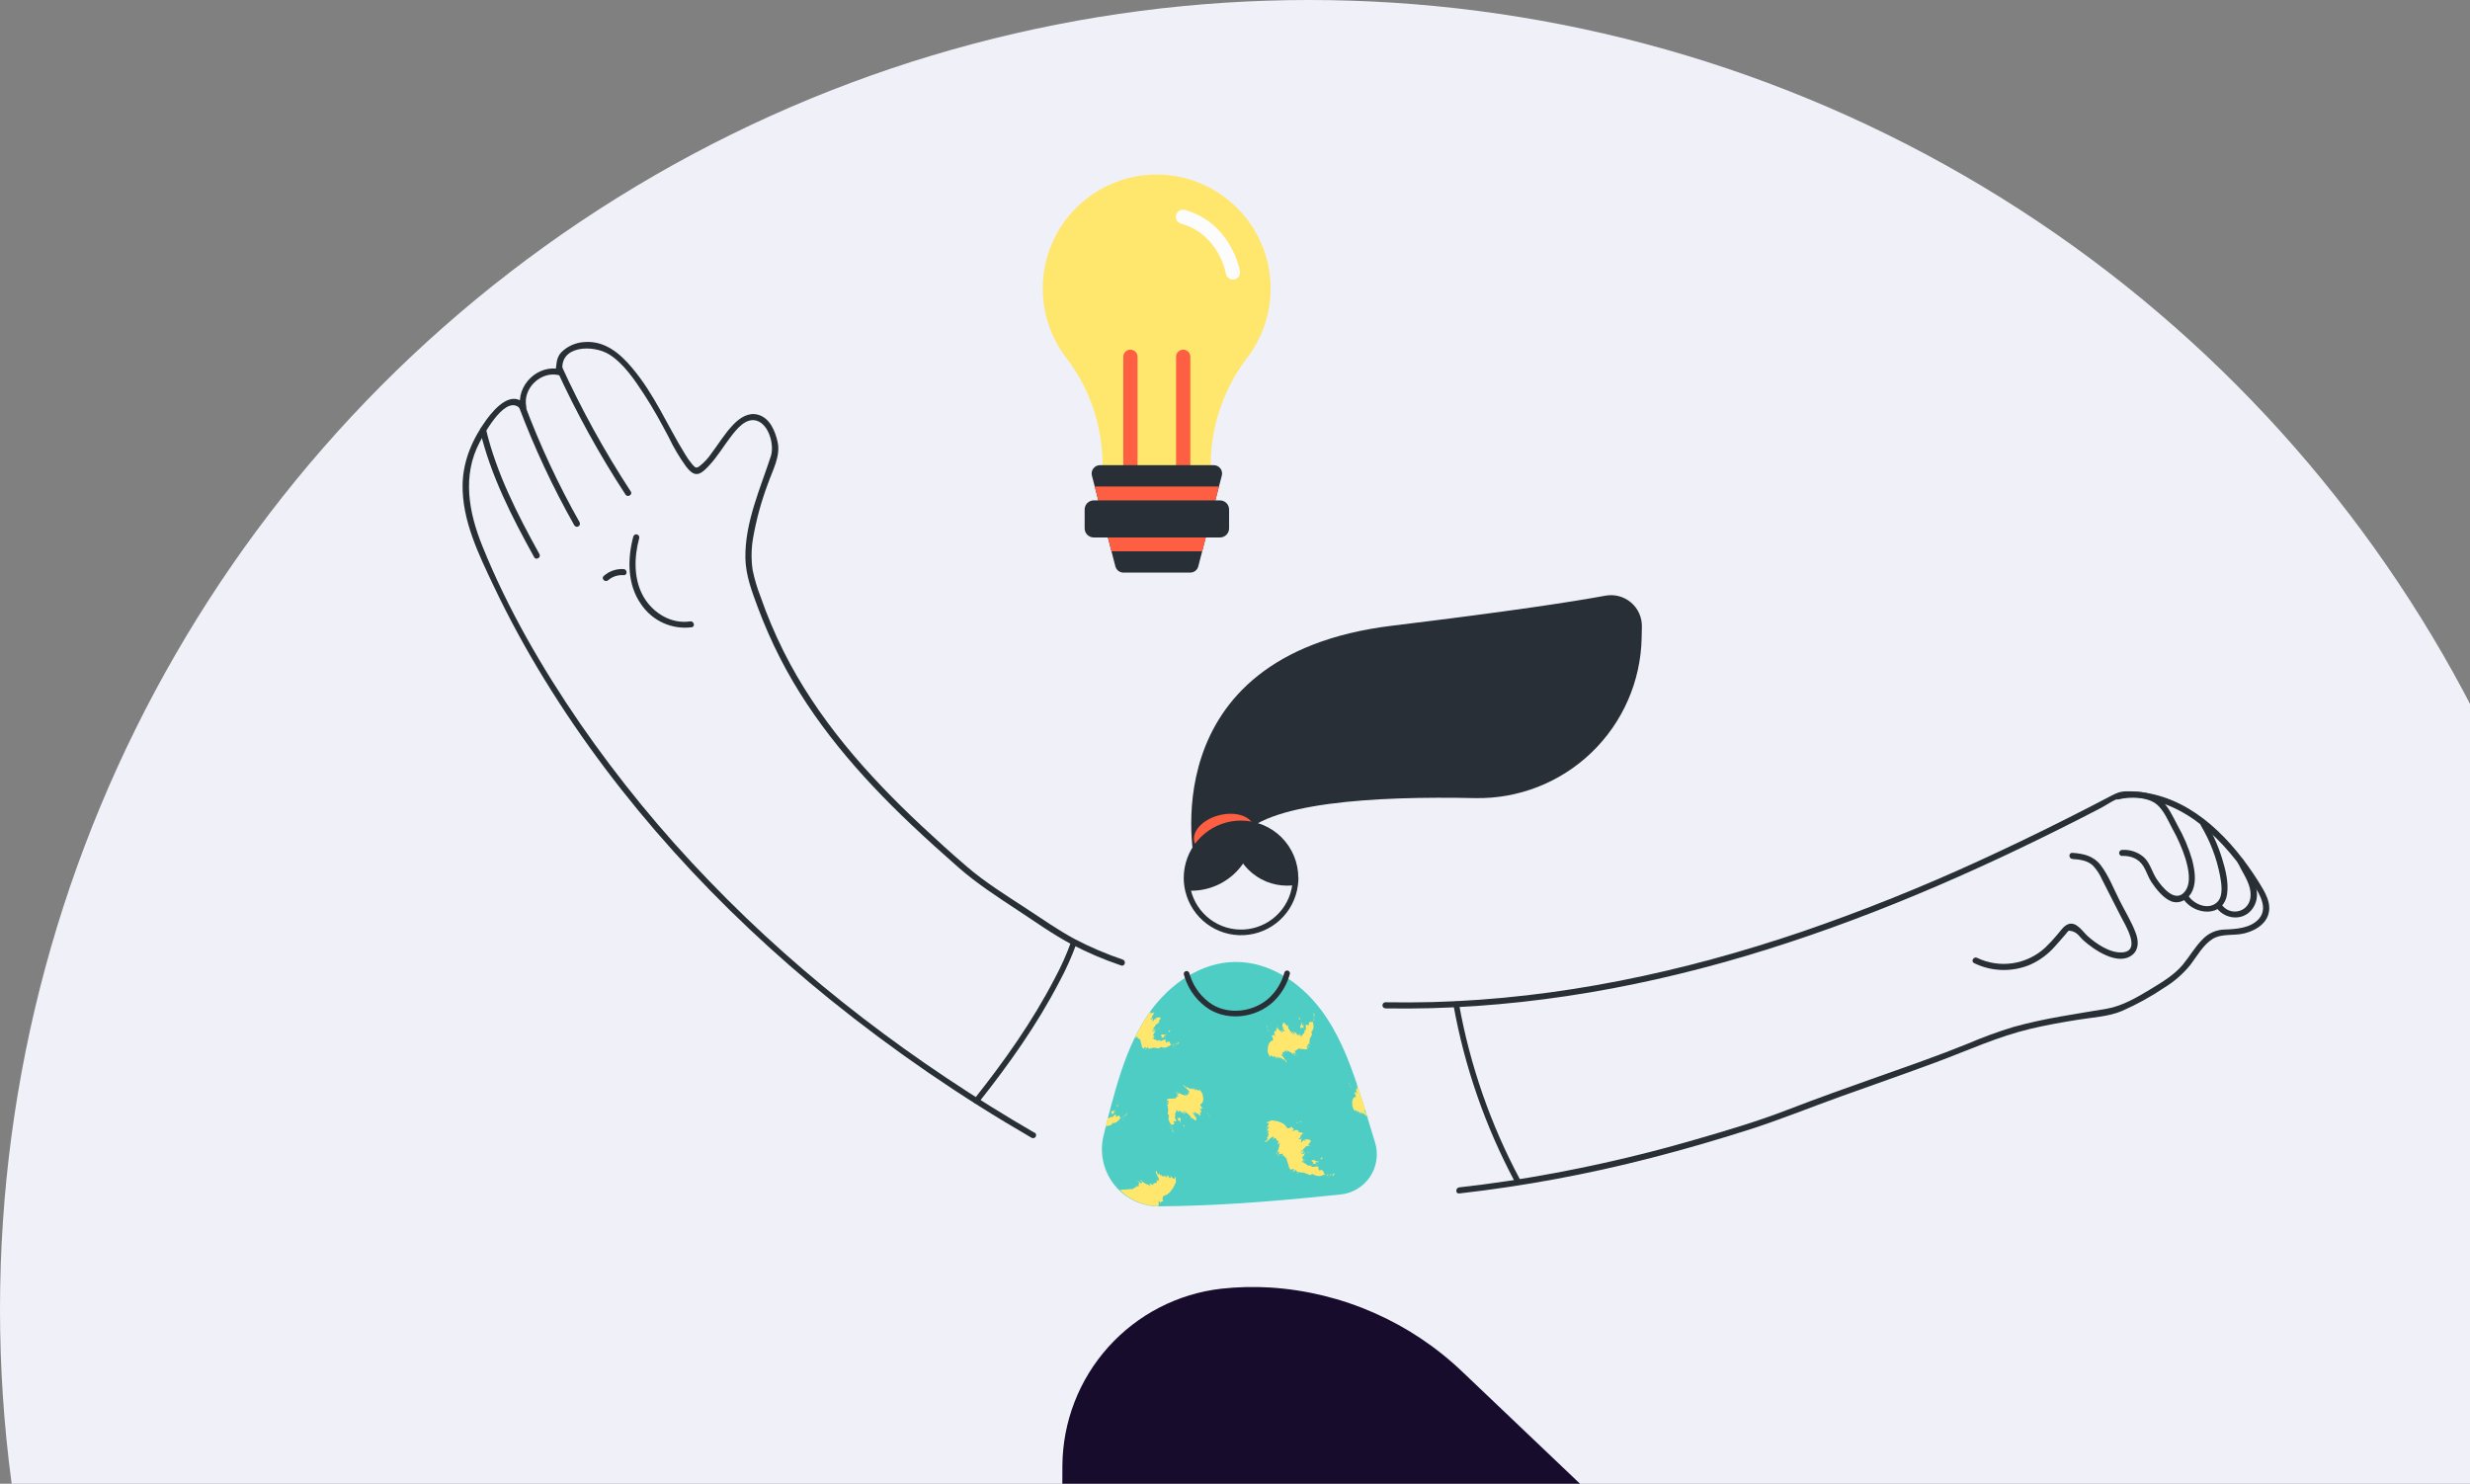 <svg width="283" height="170" viewBox="0 0 283 170" fill="none" xmlns="http://www.w3.org/2000/svg">
<rect x="0" y="0" width="283" height="170" fill="#808080" stroke="none"/>
<g clip-path="url(#clip0_4_111)">
<circle cx="150" cy="150" r="150" fill="#F0F1F8"/>
<path d="M136.909 98.987C136.909 98.987 131.469 75.09 159.526 71.685C173.004 70.045 180.154 68.947 183.944 68.248C184.461 68.153 184.992 68.174 185.499 68.31C186.006 68.446 186.477 68.693 186.877 69.033C187.277 69.374 187.596 69.799 187.81 70.278C188.025 70.758 188.131 71.279 188.119 71.804L188.091 73.101C187.991 78.063 185.924 82.782 182.346 86.222C178.768 89.661 173.97 91.539 169.008 91.442C157.617 91.198 144.741 91.914 142.024 96.11" fill="#292F36"/>
<path d="M140.798 97.746C142.682 97.274 143.966 95.918 143.665 94.717C143.364 93.516 141.593 92.926 139.709 93.397C137.824 93.87 136.541 95.225 136.841 96.426C137.142 97.627 138.913 98.217 140.798 97.746Z" fill="#FE5E41"/>
<path d="M118.532 129.785C104.897 121.866 92.195 112.304 81.245 100.92C75.832 95.325 70.888 89.295 66.462 82.89C62.096 76.534 58.159 69.737 55.274 62.58C53.715 58.734 52.921 54.507 54.96 50.668C55.582 49.501 58.106 44.893 59.715 46.945C59.952 47.242 60.361 46.913 60.298 46.595C59.868 44.498 61.952 42.494 64.025 42.98C64.085 42.997 64.148 42.997 64.208 42.981C64.267 42.965 64.322 42.934 64.366 42.89C64.409 42.847 64.441 42.792 64.457 42.732C64.472 42.673 64.472 42.61 64.456 42.55C64.043 39.533 67.976 39.477 69.794 40.606C71.483 41.655 72.759 43.599 73.826 45.228C74.853 46.798 75.752 48.445 76.623 50.102C77.179 51.271 77.84 52.388 78.598 53.438C78.906 53.825 79.364 54.392 79.927 54.308C80.423 54.235 80.958 53.647 81.276 53.305C82.189 52.326 82.877 51.158 83.688 50.095C84.36 49.218 85.437 47.801 86.716 48.207C88.115 48.651 88.73 51.004 88.321 52.263C87.087 56.039 85.339 59.881 85.402 63.933C85.437 65.912 86.15 67.779 86.832 69.608C87.568 71.582 88.416 73.513 89.373 75.39C93.09 82.67 98.481 88.862 104.379 94.452C106.166 96.144 107.998 97.791 109.851 99.417C111.928 101.235 114.274 102.756 116.578 104.273C118.609 105.609 120.651 107.07 122.798 108.206C124.619 109.155 126.512 109.962 128.458 110.619C128.884 110.765 129.066 110.091 128.643 109.944C126.76 109.306 124.928 108.524 123.165 107.605C121.21 106.556 119.35 105.241 117.497 104.032C115.221 102.549 112.854 101.07 110.791 99.301C109.019 97.784 107.295 96.211 105.582 94.616C99.327 88.764 93.597 82.285 89.751 74.569C88.752 72.561 87.88 70.492 87.143 68.373C86.755 67.383 86.451 66.362 86.234 65.321C86.059 64.123 86.072 62.904 86.272 61.71C86.642 59.577 87.211 57.484 87.971 55.458C88.489 53.951 89.461 52.27 89.097 50.644C88.814 49.385 88.213 47.889 86.849 47.515C85.758 47.214 84.779 47.864 84.052 48.613C83.063 49.623 82.335 50.857 81.489 51.976C81.112 52.532 80.648 53.024 80.115 53.434C79.731 53.696 79.64 53.556 79.318 53.203C79.009 52.84 78.733 52.451 78.493 52.039C76.448 48.724 74.969 45.155 72.424 42.148C71.025 40.477 69.277 39.001 66.938 39.19C65.938 39.249 64.994 39.675 64.288 40.386C63.711 41.026 63.679 41.928 63.791 42.739L64.221 42.309C61.61 41.697 59.096 44.165 59.634 46.784L60.222 46.434C58.718 44.536 56.725 46.739 55.767 48.039C54.159 50.245 53.051 52.756 53.002 55.525C52.932 59.629 54.855 63.535 56.572 67.16C58.315 70.825 60.255 74.392 62.382 77.848C71.004 91.893 82.37 104.217 95.156 114.559C102.421 120.412 110.127 125.696 118.203 130.365C118.283 130.407 118.376 130.417 118.463 130.391C118.55 130.366 118.623 130.309 118.668 130.231C118.713 130.153 118.727 130.06 118.705 129.972C118.684 129.885 118.629 129.809 118.553 129.761L118.532 129.785Z" fill="#292F36"/>
<path d="M55.008 49.376C56.232 54.505 58.662 59.253 61.2 63.837C61.421 64.232 62.022 63.878 61.805 63.487C59.295 58.942 56.893 54.267 55.683 49.191C55.578 48.754 54.907 48.939 55.008 49.38V49.376Z" fill="#292F36"/>
<path d="M59.424 46.53C61.194 51.242 63.327 55.811 65.805 60.193C65.853 60.269 65.929 60.324 66.017 60.345C66.104 60.366 66.197 60.353 66.275 60.308C66.353 60.263 66.41 60.189 66.436 60.103C66.461 60.016 66.451 59.923 66.41 59.843C63.964 55.515 61.86 51.003 60.116 46.348C59.959 45.932 59.284 46.11 59.442 46.533L59.424 46.53Z" fill="#292F36"/>
<path d="M63.728 42.252C66.007 47.248 68.66 52.065 71.665 56.66C71.909 57.038 72.514 56.685 72.27 56.311C69.265 51.715 66.612 46.898 64.333 41.903C64.148 41.494 63.543 41.847 63.728 42.252V42.252Z" fill="#292F36"/>
<path d="M72.559 61.478C71.878 64.037 71.86 66.992 73.458 69.236C74.085 70.17 74.959 70.91 75.983 71.374C77.007 71.839 78.14 72.009 79.255 71.865C79.695 71.799 79.51 71.124 79.066 71.194C76.94 71.516 74.871 70.268 73.787 68.463C72.573 66.418 72.64 63.89 73.234 61.663C73.259 61.574 73.247 61.478 73.201 61.398C73.155 61.317 73.079 61.258 72.99 61.233C72.9 61.209 72.805 61.221 72.724 61.267C72.643 61.312 72.584 61.389 72.559 61.478V61.478Z" fill="#292F36"/>
<path d="M69.672 66.481C69.915 66.271 70.199 66.111 70.505 66.011C70.811 65.912 71.134 65.874 71.455 65.901C71.903 65.933 71.903 65.233 71.455 65.202C71.042 65.175 70.629 65.231 70.238 65.366C69.847 65.501 69.487 65.713 69.179 65.989C68.829 66.282 69.333 66.775 69.672 66.481V66.481Z" fill="#292F36"/>
<path d="M158.728 115.535C172.664 115.776 186.52 113.521 199.862 109.574C213.203 105.626 226.048 100.053 238.443 93.739L240.687 92.585C241.429 92.201 242.327 91.512 243.152 91.372C244.575 91.138 246.281 91.547 247.624 91.987C250.386 92.893 252.749 94.725 254.707 96.833C255.74 97.955 256.685 99.156 257.532 100.424C258.403 101.71 260.14 103.798 258.798 105.291C257.836 106.357 256.179 106.451 254.851 106.5C254.376 106.515 253.909 106.624 253.477 106.82C253.044 107.017 252.656 107.298 252.333 107.647C251.473 108.514 250.868 109.594 250.092 110.528C249.11 111.71 247.715 112.531 246.414 113.325C244.851 114.269 243.17 115.265 241.355 115.577C239.541 115.888 237.799 116.153 236.023 116.472C234.247 116.79 232.447 117.171 230.695 117.66C228.942 118.193 227.219 118.823 225.535 119.545C222.098 120.943 218.591 122.157 215.098 123.391C211.606 124.625 208.2 125.838 204.791 127.156C201.382 128.474 197.799 129.537 194.282 130.551C187.245 132.599 180.082 134.185 172.839 135.299C170.963 135.581 169.079 135.828 167.189 136.04C166.749 136.089 166.742 136.788 167.189 136.739C174.627 135.893 181.997 134.526 189.243 132.649C192.96 131.694 196.645 130.621 200.299 129.46C203.879 128.32 207.351 126.908 210.882 125.635C214.542 124.317 218.224 123.048 221.863 121.692C225.433 120.366 228.887 118.769 232.604 117.884C234.419 117.451 236.254 117.125 238.093 116.835C239.75 116.559 241.61 116.486 243.159 115.814C244.843 115.075 246.457 114.184 247.98 113.154C249.123 112.457 250.136 111.569 250.977 110.528C251.742 109.525 252.41 108.276 253.498 107.584C254.546 106.927 255.973 107.235 257.141 106.941C258.238 106.665 259.399 106.056 259.833 104.941C260.375 103.542 259.483 102.179 258.784 101.036C255.819 96.337 251.505 91.694 245.743 90.816C245.069 90.711 244.387 90.659 243.705 90.662C242.827 90.662 242.383 90.918 241.607 91.323C240.024 92.155 238.435 92.971 236.838 93.77C233.551 95.428 230.235 97.024 226.888 98.56C220.249 101.616 213.461 104.337 206.55 106.714C192.869 111.371 178.58 114.423 164.116 114.811C162.326 114.855 160.535 114.862 158.742 114.832C158.649 114.832 158.561 114.869 158.495 114.934C158.429 115 158.393 115.089 158.393 115.182C158.393 115.274 158.429 115.363 158.495 115.429C158.561 115.494 158.649 115.531 158.742 115.531L158.728 115.535Z" fill="#292F36"/>
<path d="M243.148 98.061C244.155 98.04 245.061 98.382 245.596 99.281C245.945 99.851 246.127 100.501 246.494 101.057C247.029 101.858 247.893 102.952 248.809 103.281C249.812 103.63 250.802 102.966 251.2 102.057C251.683 100.956 251.448 99.61 251.155 98.48C250.759 97.126 250.206 95.822 249.508 94.596C248.956 93.568 248.428 92.323 247.498 91.572C246.253 90.568 244.001 90.547 242.519 90.918C242.429 90.942 242.353 91.002 242.308 91.082C242.262 91.163 242.25 91.258 242.274 91.348C242.299 91.438 242.358 91.513 242.439 91.559C242.519 91.605 242.615 91.617 242.704 91.593C244.029 91.261 246.134 91.268 247.193 92.236C247.963 92.935 248.421 94.047 248.903 94.949C249.517 96.036 250.018 97.183 250.399 98.372C250.721 99.473 251.116 101.116 250.354 102.116C249.26 103.546 247.739 101.672 247.099 100.718C246.564 99.907 246.361 98.896 245.634 98.215C244.947 97.621 244.055 97.32 243.148 97.376C243.056 97.376 242.967 97.412 242.901 97.478C242.835 97.543 242.799 97.632 242.799 97.725C242.799 97.818 242.835 97.907 242.901 97.972C242.967 98.038 243.056 98.075 243.148 98.075V98.061Z" fill="#292F36"/>
<path d="M250.159 103.02C251.456 104.894 254.764 105.143 255.166 102.447C255.362 101.125 254.995 99.671 254.613 98.416C254.164 96.948 253.541 95.54 252.757 94.22C252.706 94.15 252.631 94.102 252.546 94.084C252.462 94.066 252.373 94.08 252.298 94.124C252.224 94.167 252.168 94.237 252.141 94.319C252.115 94.402 252.12 94.491 252.156 94.57C253.219 96.34 253.963 98.283 254.355 100.311C254.512 101.174 254.76 102.541 254.113 103.276C253.166 104.345 251.456 103.681 250.764 102.678C250.509 102.311 249.904 102.657 250.159 103.027V103.02Z" fill="#292F36"/>
<path d="M253.955 104.019C255.102 105.536 257.452 105.529 258.326 103.697C259.2 101.865 257.721 100.071 257.011 98.501C256.826 98.093 256.225 98.449 256.406 98.851C256.836 99.802 257.501 100.697 257.759 101.715C257.966 102.536 257.903 103.424 257.235 104.008C257.041 104.171 256.815 104.293 256.571 104.364C256.328 104.435 256.072 104.455 255.821 104.422C255.569 104.389 255.327 104.304 255.11 104.173C254.893 104.041 254.706 103.866 254.56 103.659C254.291 103.309 253.683 103.659 253.955 104.008V104.019Z" fill="#292F36"/>
<path d="M237.446 98.418C238.285 98.478 239.159 98.572 239.799 99.174C240.238 99.645 240.593 100.189 240.848 100.782C241.568 102.18 242.271 103.579 242.984 104.977C243.467 105.928 245.411 108.984 243.131 109.12C241.732 109.201 240.163 108.12 239.184 107.243C238.579 106.697 237.866 105.474 236.883 105.918C236.401 106.138 236.055 106.694 235.715 107.085C235.278 107.611 234.811 108.112 234.317 108.585C233.283 109.535 231.988 110.153 230.6 110.36C229.211 110.566 227.792 110.351 226.527 109.743C226.125 109.547 225.772 110.152 226.178 110.347C227.169 110.831 228.252 111.099 229.354 111.132C230.456 111.166 231.553 110.965 232.572 110.543C233.667 110.06 234.643 109.344 235.432 108.446C235.862 107.981 236.264 107.488 236.687 107.016C236.761 106.932 236.939 106.666 237.037 106.634C237.343 106.645 237.639 106.743 237.89 106.918C238.18 107.131 238.422 107.484 238.691 107.725C239.907 108.823 242.69 110.739 244.327 109.393C245.082 108.771 245.026 107.757 244.708 106.918C244.25 105.656 243.509 104.47 242.9 103.264C242.201 101.897 241.614 100.331 240.677 99.111C239.865 98.062 238.715 97.799 237.443 97.712C236.992 97.681 236.995 98.38 237.443 98.411L237.446 98.418Z" fill="#292F36"/>
<path d="M234.125 248.833C205.676 229.579 177.706 208.86 151.883 186.194C153.91 214.206 161.745 270.342 161.745 270.342L169.808 276.338C170.219 276.645 170.524 277.074 170.678 277.564C170.833 278.054 170.829 278.58 170.668 279.067C170.506 279.555 170.196 279.98 169.78 280.281C169.364 280.582 168.864 280.745 168.35 280.746H168.266L138.716 280.809C138.716 280.809 121.315 211.986 121.724 167.926C121.757 162.902 123.63 158.064 126.988 154.327C130.347 150.591 134.958 148.214 139.95 147.648C141.807 147.445 143.679 147.401 145.544 147.515C153.828 148.047 161.657 151.497 167.64 157.252C191.904 180.327 216.262 203.591 240.519 226.645C243.516 226.111 246.463 225.726 249.442 225.345C249.911 225.285 250.387 225.37 250.806 225.588C251.225 225.806 251.568 226.147 251.789 226.565C252.009 226.983 252.097 227.459 252.04 227.928C251.983 228.397 251.784 228.838 251.47 229.191C245.666 235.739 240.027 242.298 234.125 248.833V248.833Z" fill="#170C2C"/>
<path d="M153.58 136.858L151.531 137.061C145.382 137.694 139.102 138.166 132.833 138.211C132.746 138.211 132.666 138.211 132.582 138.211C132.531 138.215 132.479 138.215 132.428 138.211H132.407C131.457 138.154 130.53 137.891 129.692 137.439C128.854 136.987 128.124 136.358 127.554 135.596C126.984 134.833 126.587 133.956 126.391 133.024C126.194 132.092 126.204 131.129 126.418 130.201C126.498 129.852 126.586 129.502 126.673 129.153C126.76 128.803 126.844 128.453 126.935 128.104C127.051 127.649 127.166 127.198 127.285 126.744C128.005 124.072 128.799 121.377 130.008 118.898C130.499 117.877 131.073 116.898 131.725 115.972C131.73 115.962 131.736 115.952 131.743 115.944C134.015 112.748 137.592 110.248 141.508 110.213C145.423 110.178 148.955 112.545 151.297 115.626C153.297 118.262 154.535 121.373 155.57 124.527C155.748 125.058 155.919 125.597 156.084 126.132C156.185 126.45 156.279 126.768 156.377 127.083C156.395 127.132 156.409 127.181 156.423 127.23C156.423 127.261 156.444 127.286 156.451 127.313C156.489 127.436 156.528 127.558 156.563 127.663C156.584 127.723 156.601 127.785 156.618 127.845C156.937 128.894 157.251 129.908 157.559 130.939C157.753 131.592 157.8 132.28 157.697 132.954C157.594 133.628 157.344 134.27 156.964 134.836C156.583 135.401 156.083 135.876 155.498 136.225C154.913 136.575 154.258 136.791 153.58 136.858V136.858Z" fill="#4ECDC4"/>
<path d="M135.953 111.579C135.981 111.687 136.016 111.796 136.055 111.904C136.526 113.353 137.491 114.59 138.782 115.4C140.9 116.645 143.802 116.24 145.62 114.582C146.51 113.754 147.151 112.693 147.47 111.52" stroke="#292F36" stroke-width="0.646" stroke-linecap="round" stroke-linejoin="round"/>
<path d="M166.842 115.059C168.109 122.122 170.477 128.942 173.859 135.27" stroke="#292F36" stroke-width="0.646" stroke-linecap="round" stroke-linejoin="round"/>
<path d="M111.863 126.136C115.325 121.776 118.548 117.234 121.107 112.297C121.862 110.901 122.511 109.449 123.048 107.955" stroke="#292F36" stroke-width="0.646" stroke-linecap="round" stroke-linejoin="round"/>
<path d="M148.445 100.584C148.444 100.859 148.425 101.134 148.385 101.406C148.193 102.851 147.502 104.184 146.43 105.172C145.359 106.161 143.975 106.744 142.519 106.819C141.063 106.895 139.627 106.458 138.459 105.586C137.291 104.713 136.465 103.46 136.124 102.042C136.007 101.565 135.948 101.076 135.949 100.584C135.95 99.101 136.478 97.667 137.438 96.537C138.399 95.407 139.73 94.656 141.194 94.417C141.521 94.365 141.852 94.339 142.183 94.34C143.004 94.339 143.816 94.499 144.575 94.812C145.333 95.126 146.022 95.585 146.603 96.166C147.183 96.746 147.643 97.434 147.957 98.193C148.271 98.951 148.432 99.764 148.431 100.584H148.445Z" stroke="#292F36" stroke-width="0.646" stroke-linecap="round" stroke-linejoin="round"/>
<path d="M143.713 94.83C143.712 96.746 142.95 98.582 141.596 99.937C140.241 101.291 138.405 102.053 136.489 102.054C136.367 102.054 136.245 102.054 136.14 102.054C136.023 101.576 135.964 101.087 135.965 100.596C135.967 99.648 136.185 98.713 136.601 97.861C137.017 97.009 137.622 96.263 138.369 95.68C139.115 95.096 139.985 94.689 140.912 94.49C141.839 94.292 142.799 94.306 143.72 94.533C143.709 94.624 143.713 94.729 143.713 94.83V94.83Z" fill="#292F36"/>
<path d="M148.444 100.584C148.444 100.859 148.424 101.133 148.385 101.406C148.082 101.449 147.776 101.471 147.469 101.472C145.8 101.472 144.199 100.809 143.019 99.629C141.839 98.448 141.176 96.848 141.176 95.179C141.175 94.929 141.19 94.679 141.221 94.43C141.548 94.378 141.879 94.353 142.211 94.354C143.031 94.352 143.844 94.513 144.602 94.826C145.361 95.139 146.05 95.599 146.63 96.179C147.211 96.759 147.671 97.448 147.985 98.206C148.298 98.965 148.459 99.777 148.458 100.598L148.444 100.584Z" fill="#292F36"/>
<path d="M134.926 119.67C135.019 119.572 135.084 119.452 135.115 119.32L134.846 119.628L134.926 119.67Z" fill="#FFE66D"/>
<path d="M134.843 119.463L134.511 119.75L134.689 119.624C134.619 119.792 134.496 119.933 134.34 120.026C134.508 120.015 134.682 119.645 134.843 119.463V119.463Z" fill="#FFE66D"/>
<path d="M134.493 119.622C134.461 119.559 134.311 119.793 134.279 119.877C134.353 119.786 134.461 119.706 134.493 119.622Z" fill="#FFE66D"/>
<path d="M132.111 116.391C132.099 116.448 132.075 116.503 132.041 116.551C132.1 116.499 132.142 116.446 132.111 116.391Z" fill="#FFE66D"/>
<path d="M132.044 116.551L132.004 116.588H132.026L132.044 116.551Z" fill="#FFE66D"/>
<path d="M132.254 118.422C132.307 118.373 132.363 118.327 132.363 118.39C132.344 118.387 132.324 118.389 132.305 118.394C132.286 118.4 132.269 118.409 132.254 118.422V118.422Z" fill="#FFE66D"/>
<path d="M132.982 118.624C133.332 118.347 133.371 118.722 133.71 118.512C133.521 118.753 133.493 118.596 133.36 118.697V118.868L133.122 118.896C133.087 118.949 133.056 118.998 133.021 119.043C133.072 118.955 133.109 118.859 133.133 118.76C133.105 118.694 132.989 118.722 132.982 118.624V118.624Z" fill="#FFE66D"/>
<path d="M134.196 119.674C133.528 120.191 133.255 120.023 132.951 119.946C132.916 120.006 132.871 120.062 132.874 120.086C132.476 120.177 132.301 119.894 131.825 120.149L131.878 120.072C131.797 120.016 131.609 120.289 131.476 120.334C131.542 120.261 131.616 120.24 131.685 120.1C131.685 120.069 131.448 120.156 131.521 119.939C131.378 120.055 131.304 120.222 131.172 120.289L131.343 119.992C131.238 120.023 131.283 119.894 131.105 120.023L131.046 120.194C131.046 120.023 130.801 120.194 130.902 119.901L130.832 119.999C130.832 119.632 130.658 119.404 130.644 119.107C130.472 119.072 130.423 118.789 130.147 119.002C130.228 118.911 130.242 119.002 130.332 118.831C130.332 118.586 130.032 119.034 130.018 118.89C130.508 117.869 131.082 116.89 131.734 115.964C131.769 115.964 131.811 115.964 131.895 115.873L131.731 116.104C131.937 115.985 131.979 116.191 132.259 115.929C132.063 116.174 132.185 116.121 132.234 116.139L131.986 116.412C132.109 116.342 131.885 116.656 131.986 116.604C131.921 116.647 131.864 116.702 131.818 116.765C131.769 116.964 132.056 116.562 131.962 116.817L132.143 116.544C131.99 116.925 132.102 116.796 132.032 117.083C132.173 116.895 132.328 116.719 132.497 116.555C132.43 116.677 132.29 116.866 132.413 116.814C132.459 116.753 132.492 116.682 132.507 116.607C132.706 116.558 132.972 116.488 132.99 116.712C132.818 116.817 132.829 116.992 132.713 117.139L132.906 117.118C132.761 117.184 132.621 117.26 132.486 117.345C132.315 117.646 131.986 117.96 132 118.114C132.136 117.992 132.136 117.873 132.266 117.8C132.21 117.922 132.266 117.915 132.29 117.929C132.196 118.027 132.107 118.131 132.025 118.24C132.07 118.261 132.22 118.093 132.29 118.002C132.255 118.062 132.171 118.149 132.164 118.219C132.157 118.289 132.395 117.964 132.465 117.869C132.402 118.016 132.115 118.492 132.434 118.146L132.112 118.513C132.129 118.513 132.178 118.488 132.231 118.446C132.16 118.506 132.103 118.58 132.063 118.663C132.329 118.422 131.993 119.048 132.378 118.586L132.028 119.041C132.081 119.16 132.283 118.751 132.427 118.691C132.357 118.737 132.301 118.862 132.238 118.89C132.154 119.027 132.196 119.09 132.262 119.09C132.525 119.09 132.528 119.383 132.962 119.114C132.929 119.158 132.903 119.206 132.885 119.257C133.066 119.373 133.5 118.932 133.584 119.188C133.399 119.485 133.678 119.25 133.584 119.481C134.122 119.062 134.003 119.653 134.196 119.674V119.674Z" fill="#FFE66D"/>
<path d="M133.963 118.244L134.113 118.01L133.921 118.104C133.819 118.31 133.952 118.167 133.963 118.244V118.244Z" fill="#FFE66D"/>
<path d="M133.445 118.922L133.567 118.846L133.484 118.815L133.445 118.922Z" fill="#FFE66D"/>
<path d="M132.674 117.831L132.66 117.873L132.954 117.789L132.674 117.831Z" fill="#FFE66D"/>
<path d="M132.279 116.159C132.38 116.051 132.373 116.12 132.446 116.051L132.293 116.117L132.279 116.159Z" fill="#FFE66D"/>
<path d="M150.663 116.345C150.611 116.222 150.526 116.116 150.418 116.037L150.6 116.408L150.663 116.345Z" fill="#FFE66D"/>
<path d="M150.435 116.346L150.579 116.758L150.526 116.545C150.669 116.675 150.761 116.853 150.785 117.045C150.824 116.877 150.547 116.576 150.435 116.346V116.346Z" fill="#FFE66D"/>
<path d="M150.453 116.74C150.387 116.74 150.548 116.971 150.614 117.034C150.555 116.932 150.523 116.8 150.453 116.74Z" fill="#FFE66D"/>
<path d="M146.59 117.944C146.641 117.974 146.687 118.012 146.725 118.058C146.698 117.985 146.659 117.93 146.59 117.944Z" fill="#FFE66D"/>
<path d="M146.734 118.059L146.756 118.105C146.756 118.105 146.756 118.105 146.756 118.08L146.734 118.059Z" fill="#FFE66D"/>
<path d="M149.736 120C149.666 119.798 149.771 119.882 149.768 119.773L149.998 120.032C149.998 119.903 149.851 119.78 149.785 119.609C149.96 119.749 149.946 119.514 149.977 119.511C150.045 119.593 150.099 119.687 150.135 119.787C150.135 119.647 149.935 119.385 150.009 119.326L150.065 119.399C149.974 118.868 150.288 118.808 150.334 118.41C150.309 118.41 150.271 118.34 150.229 118.287C150.39 118.029 150.645 117.843 150.404 117.039C150.32 117.193 149.806 116.882 150.005 117.476C149.823 117.305 149.942 117.647 149.733 117.371C149.463 117.371 149.733 117.927 149.561 118.071C149.469 117.978 149.388 117.875 149.32 117.763L149.365 117.532L149.205 117.476C149.156 117.326 149.31 117.354 149.149 117.092C149.229 117.48 148.869 117.382 149.009 117.812C149.103 117.84 149.114 117.724 149.187 117.703C149.291 117.768 149.381 117.853 149.453 117.952C149.558 118.462 149.285 118.364 149.205 118.609C149.184 118.672 149.11 118.689 149.009 118.563C149.009 118.497 148.904 118.403 148.879 118.322C148.9 118.48 149.229 118.805 149.096 118.815L148.775 118.35C149.093 118.861 148.603 118.35 148.75 118.672C148.593 118.504 148.554 118.368 148.596 118.322C148.481 118.284 148.673 118.553 148.624 118.577L148.38 118.158C148.607 118.563 148.243 118.158 148.121 118.043C148.191 118.137 148.432 118.417 148.359 118.438C148.296 118.406 148.236 118.298 148.191 118.249C148.257 118.347 148.366 118.536 148.338 118.574C148.259 118.461 148.187 118.345 148.121 118.224C148.096 118.252 148.093 118.294 147.991 118.203C148.019 118.35 148.135 118.389 148.208 118.553C148.061 118.518 147.859 118.109 147.628 117.854C147.589 117.697 147.56 117.538 147.54 117.378L147.502 117.574C147.394 117.417 147.226 117.375 147.177 117.179C146.953 117.13 146.939 117.406 146.922 117.613C146.989 117.651 147.047 117.703 147.093 117.766C147.093 117.899 146.964 117.707 146.869 117.609C146.977 117.818 147.1 118.019 147.236 118.21C146.981 118.06 147.072 118.21 146.75 117.948L146.96 118.203C146.743 118.036 147.044 118.431 146.869 118.326C146.821 118.263 146.784 118.192 146.761 118.116C146.761 118.238 146.541 117.938 146.572 118.074L146.383 117.759C146.352 117.801 146.362 117.934 146.187 117.675C146.355 118.025 146.142 118.004 146.187 118.238L146.013 118.015C146.187 118.319 145.841 118.133 146.069 118.483L145.988 118.399L146.149 118.749C146.089 118.749 145.827 118.42 145.901 118.511C145.862 118.64 145.813 118.714 145.663 118.651C145.897 118.952 145.876 119.102 145.838 119.2C145.348 119.312 145.229 119.899 145.24 120.497C145.205 120.549 145.436 120.913 145.509 121.098C145.642 121.098 145.509 120.958 145.579 120.895C145.795 121.023 145.999 121.168 146.191 121.329L145.95 121.116C145.838 120.864 146.11 121.196 145.95 120.909L146.299 121.291C146.138 121.081 146.331 121.2 146.439 121.291L146.215 121.011C146.397 121.108 146.562 121.233 146.705 121.381L146.478 121.144C146.631 121.284 146.61 120.972 146.939 121.43C146.901 121.364 146.796 121.231 146.848 121.235L147.072 121.472C147.051 121.378 147.051 121.294 147.184 121.42C147.244 121.527 147.316 121.628 147.397 121.721C147.589 121.626 146.698 120.895 146.838 120.745L146.978 120.906L146.862 120.707L147.079 120.874C146.652 120.284 147.324 120.749 147.159 120.382C147.159 120.308 147.481 120.595 147.509 120.504L147.296 120.259C147.565 120.465 147.894 120.462 148.425 121.007C148.313 120.773 148.376 120.958 148.212 120.759C148.093 120.409 148.425 120.808 148.596 120.916C148.551 120.742 148.474 120.857 148.348 120.64C148.596 120.759 148.17 120.266 148.418 120.343C148.544 120.479 148.47 120.465 148.533 120.57C148.404 120.249 148.68 120.287 148.761 120.14C149.053 120.161 149.343 120.198 149.631 120.252L149.565 120.154C149.813 120.35 149.715 120.067 149.876 120.119L149.736 120Z" fill="#FFE66D"/>
<path d="M148.978 116.748L148.807 116.527L148.831 116.741C148.988 116.905 148.898 116.73 148.978 116.748Z" fill="#FFE66D"/>
<path d="M149.435 117.464L149.403 117.328L149.348 117.391L149.435 117.464Z" fill="#FFE66D"/>
<path d="M148.152 117.832L148.187 117.86L148.201 117.553L148.152 117.832Z" fill="#FFE66D"/>
<path d="M146.425 117.718C146.352 117.59 146.425 117.617 146.373 117.523V117.69L146.425 117.718Z" fill="#FFE66D"/>
<path d="M145.006 117.416C145.303 117.825 144.946 117.458 145.279 117.766C145.268 117.678 145.1 117.556 145.006 117.416Z" fill="#FFE66D"/>
<path d="M145.318 118.115C145.353 118.115 145.318 118.035 145.283 117.969C145.106 117.826 145.273 118.021 145.318 118.115Z" fill="#FFE66D"/>
<path d="M134.266 129.565C134.354 129.661 134.463 129.736 134.584 129.785L134.29 129.498L134.266 129.565Z" fill="#FFE66D"/>
<path d="M134.451 129.522L134.175 129.19L134.297 129.365C134.139 129.28 134.007 129.153 133.916 128.998C133.93 129.145 134.276 129.355 134.451 129.522Z" fill="#FFE66D"/>
<path d="M134.294 129.194C134.349 129.177 134.129 129.005 134.049 128.967C134.125 129.048 134.207 129.124 134.294 129.194V129.194Z" fill="#FFE66D"/>
<path d="M137.216 127.665C137.161 127.643 137.111 127.612 137.066 127.574C137.119 127.637 137.167 127.682 137.216 127.665Z" fill="#FFE66D"/>
<path d="M137.068 127.578L137.039 127.537V127.559L137.068 127.578Z" fill="#FFE66D"/>
<path d="M133.86 126.152C133.982 126.33 133.86 126.268 133.898 126.365L133.615 126.166C133.664 126.282 133.822 126.372 133.93 126.516C133.731 126.414 133.815 126.628 133.787 126.635C133.702 126.572 133.627 126.497 133.566 126.411C133.608 126.537 133.864 126.743 133.811 126.809L133.741 126.75C133.986 127.215 133.724 127.323 133.818 127.691C133.843 127.691 133.891 127.739 133.951 127.781C133.895 128.037 133.734 128.253 134.234 128.918C134.234 128.767 134.797 128.953 134.419 128.463C134.636 128.586 134.419 128.302 134.689 128.512C134.923 128.47 134.503 128.016 134.608 127.876C134.719 127.945 134.823 128.025 134.919 128.114L134.954 128.327L135.115 128.351C135.206 128.477 135.066 128.474 135.293 128.68C135.091 128.351 135.437 128.39 135.171 128.026C135.08 128.026 135.112 128.121 135.052 128.149C134.94 128.105 134.835 128.043 134.741 127.967C134.482 127.526 134.741 127.575 134.741 127.344C134.741 127.285 134.797 127.26 134.926 127.344C134.951 127.404 135.066 127.474 135.112 127.544C135.045 127.404 134.668 127.156 134.762 127.131L135.189 127.505C134.755 127.093 135.339 127.505 135.112 127.215C135.3 127.348 135.374 127.463 135.353 127.512C135.465 127.533 135.217 127.316 135.252 127.288L135.601 127.638C135.28 127.306 135.724 127.638 135.86 127.715C135.772 127.635 135.475 127.414 135.535 127.39C135.607 127.431 135.675 127.48 135.738 127.537C135.65 127.46 135.496 127.302 135.51 127.264C135.613 127.354 135.711 127.45 135.804 127.551C135.804 127.523 135.804 127.481 135.923 127.551C135.853 127.421 135.745 127.4 135.629 127.264C135.769 127.264 136.063 127.614 136.328 127.82C136.468 128.016 136.472 128.121 136.549 128.229L136.524 128.054C136.664 128.183 136.821 128.208 136.923 128.372C137.129 128.397 137.059 128.156 137.014 127.974C136.943 127.945 136.878 127.903 136.821 127.851C136.772 127.736 136.947 127.893 137.059 127.974C136.904 127.798 136.74 127.631 136.566 127.474C136.832 127.586 136.713 127.474 137.063 127.67L136.811 127.46C137.045 127.593 136.675 127.264 136.856 127.348C136.915 127.4 136.966 127.458 137.01 127.523C136.961 127.414 137.251 127.666 137.185 127.547L137.437 127.813C137.454 127.774 137.405 127.659 137.629 127.876C137.388 127.582 137.577 127.586 137.468 127.383L137.681 127.572C137.447 127.316 137.797 127.46 137.507 127.163L137.601 127.233L137.367 126.921C137.416 126.921 137.734 127.198 137.646 127.121C137.646 127.005 137.671 126.939 137.818 126.991C137.538 126.733 137.521 126.6 137.531 126.512C137.937 126.4 137.905 125.883 137.783 125.352C137.68 125.164 137.563 124.984 137.433 124.813C137.314 124.813 137.454 124.939 137.405 124.995C137.185 124.883 136.972 124.755 136.769 124.614L137.028 124.803C137.178 125.026 136.863 124.733 137.073 124.988L136.682 124.638C136.87 124.827 136.682 124.726 136.556 124.638L136.814 124.883C136.629 124.799 136.455 124.69 136.297 124.561L136.549 124.771C136.381 124.652 136.461 124.932 136.07 124.526C136.119 124.586 136.237 124.705 136.192 124.705L135.94 124.495C135.975 124.582 135.993 124.659 135.846 124.551C135.77 124.454 135.684 124.365 135.591 124.285C135.43 124.383 136.381 125.005 136.29 125.149L136.129 125.009L136.276 125.184L136.042 125.044C136.559 125.558 135.846 125.173 136.077 125.495C136.098 125.561 135.727 125.324 135.727 125.407L135.979 125.617C135.689 125.446 135.388 125.477 134.776 125.026C134.933 125.233 134.832 125.068 135.028 125.236C135.22 125.537 134.822 125.212 134.64 125.128C134.72 125.285 134.766 125.17 134.93 125.359C134.678 125.275 135.185 125.68 134.93 125.635C134.78 125.526 134.853 125.526 134.769 125.439C134.965 125.722 134.706 125.715 134.671 125.858C134.398 125.82 134.185 125.932 133.846 125.858L133.937 125.939C133.657 125.796 133.822 126.04 133.664 126.016L133.86 126.152Z" fill="#FFE66D"/>
<path d="M135.545 128.949L135.765 129.12L135.674 128.935C135.482 128.813 135.618 128.953 135.545 128.949V128.949Z" fill="#FFE66D"/>
<path d="M134.908 128.387L134.981 128.502L135.009 128.439L134.908 128.387Z" fill="#FFE66D"/>
<path d="M135.898 127.896L135.859 127.875L135.943 128.148L135.898 127.896Z" fill="#FFE66D"/>
<path d="M137.43 127.856C137.531 127.963 137.468 127.942 137.531 128.019L137.471 127.876L137.43 127.856Z" fill="#FFE66D"/>
<path d="M138.742 128.066C138.375 127.716 138.781 128.027 138.41 127.758C138.445 127.845 138.62 127.947 138.742 128.066Z" fill="#FFE66D"/>
<path d="M138.282 127.467C138.258 127.467 138.303 127.536 138.352 127.592C138.547 127.714 138.348 127.533 138.282 127.467Z" fill="#FFE66D"/>
<path d="M152.73 134.715C152.835 134.666 152.884 134.509 152.926 134.365L152.629 134.648L152.73 134.715Z" fill="#FFE66D"/>
<path d="M152.604 134.459L152.229 134.7L152.436 134.602C152.405 134.689 152.354 134.768 152.288 134.832C152.222 134.896 152.142 134.944 152.055 134.973C152.254 135.004 152.429 134.627 152.604 134.459Z" fill="#FFE66D"/>
<path d="M152.184 134.547C152.138 134.47 151.977 134.697 151.949 134.788C152.037 134.701 152.163 134.638 152.184 134.547Z" fill="#FFE66D"/>
<path d="M149.099 130.156C149.083 130.215 149.055 130.27 149.016 130.316C149.089 130.275 149.137 130.229 149.099 130.156Z" fill="#FFE66D"/>
<path d="M149.017 130.33L148.971 130.352H148.996L149.017 130.33Z" fill="#FFE66D"/>
<path d="M148.009 133.956C148.219 133.865 148.173 134.002 148.299 133.995L148.11 134.285C148.261 134.267 148.334 134.1 148.509 134.016C148.432 134.236 148.708 134.215 148.729 134.257C148.649 134.393 148.558 134.393 148.481 134.456C148.645 134.456 148.859 134.197 148.967 134.292L148.908 134.362C149.491 134.225 149.736 134.61 150.226 134.628C150.226 134.596 150.271 134.547 150.31 134.488C150.694 134.659 151.061 134.946 151.827 134.53C151.607 134.46 151.677 133.809 151.128 134.128C151.226 133.89 150.897 134.075 151.1 133.778C150.96 133.46 150.46 133.837 150.226 133.645C150.226 133.568 150.362 133.456 150.46 133.327L150.747 133.362L150.726 133.163C150.872 133.089 150.918 133.274 151.131 133.051C150.733 133.194 150.673 132.757 150.25 132.963C150.25 133.079 150.404 133.079 150.46 133.166C150.442 133.294 150.39 133.415 150.31 133.516C149.775 133.687 149.747 133.348 149.421 133.26C149.341 133.24 149.282 133.152 149.383 133.023C149.456 133.023 149.519 132.886 149.6 132.855C149.428 132.89 149.198 133.288 149.128 133.138L149.523 132.729C149.075 133.135 149.453 132.526 149.135 132.712C149.261 132.516 149.4 132.467 149.484 132.512C149.484 132.376 149.254 132.614 149.201 132.558L149.579 132.247C149.212 132.537 149.533 132.082 149.603 131.935C149.519 132.019 149.303 132.323 149.254 132.233C149.254 132.159 149.362 132.082 149.4 132.026C149.317 132.11 149.142 132.247 149.086 132.212C149.184 132.082 149.282 132.061 149.397 131.942C149.352 131.914 149.299 131.911 149.362 131.789C149.208 131.827 149.212 131.963 149.051 132.058C149.03 131.879 149.421 131.635 149.614 131.359C149.845 131.257 149.991 131.292 150.117 131.233L149.883 131.201C150.019 131.068 150.005 130.869 150.205 130.803C150.18 130.544 149.855 130.54 149.624 130.526C149.607 130.603 149.568 130.674 149.512 130.729C149.366 130.747 149.533 130.579 149.614 130.467C149.415 130.596 149.229 130.743 149.058 130.908C149.135 130.607 149.005 130.715 149.184 130.338L148.967 130.582C149.082 130.327 148.736 130.684 148.796 130.474C148.855 130.42 148.924 130.377 148.998 130.348C148.862 130.369 149.128 130.093 148.981 130.131L149.278 129.908C149.222 129.873 149.075 129.89 149.313 129.684C148.963 129.88 148.928 129.631 148.677 129.684L148.876 129.485C148.586 129.684 148.691 129.285 148.359 129.54L148.432 129.446L148.061 129.621C148.037 129.551 148.348 129.271 148.261 129.338C148.103 129.292 148.005 129.229 148.037 129.058C147.757 129.317 147.575 129.278 147.453 129.229C147.191 128.645 146.485 128.453 145.782 128.366C145.712 128.32 145.331 128.534 145.125 128.589C145.149 128.747 145.296 128.621 145.383 128.708C145.383 128.848 145.128 129.149 145.013 129.38L145.212 129.121C145.485 129.03 145.153 129.306 145.453 129.149L145.086 129.499C145.299 129.334 145.208 129.551 145.142 129.673L145.418 129.443C145.354 129.644 145.246 129.829 145.104 129.985L145.331 129.743C145.205 129.915 145.576 129.939 145.118 130.268C145.184 130.233 145.32 130.128 145.331 130.191L145.107 130.429C145.219 130.429 145.324 130.429 145.208 130.582C145.096 130.636 144.993 130.708 144.904 130.796C145.093 131.058 145.701 130.079 145.922 130.25L145.771 130.401L145.978 130.289L145.845 130.533C146.422 130.082 146.083 130.852 146.471 130.694C146.558 130.694 146.324 131.068 146.45 131.121L146.666 130.876C146.513 131.187 146.638 131.603 146.191 132.219C146.436 132.1 146.229 132.159 146.408 131.974C146.778 131.855 146.436 132.236 146.376 132.446C146.572 132.407 146.397 132.296 146.61 132.159C146.569 132.46 146.992 131.963 147.002 132.271C146.894 132.418 146.873 132.323 146.775 132.397C147.124 132.261 147.184 132.603 147.397 132.712C147.432 133.061 147.656 133.386 147.687 133.813L147.771 133.729C147.659 134.04 147.957 133.921 147.974 134.124L148.009 133.956Z" fill="#FFE66D"/>
<path d="M151.411 132.833L151.575 132.609L151.348 132.662C151.243 132.868 151.39 132.742 151.411 132.833V132.833Z" fill="#FFE66D"/>
<path d="M150.832 133.455L150.971 133.403L150.87 133.344L150.832 133.455Z" fill="#FFE66D"/>
<path d="M149.817 131.973L149.803 132.018L150.156 132.015L149.817 131.973Z" fill="#FFE66D"/>
<path d="M149.299 129.953C149.421 129.866 149.41 129.953 149.501 129.891L149.316 129.912L149.299 129.953Z" fill="#FFE66D"/>
<path d="M149.236 128.334C148.855 128.666 149.173 128.268 148.887 128.638C149.013 128.628 149.104 128.442 149.236 128.334Z" fill="#FFE66D"/>
<path d="M148.535 128.676C148.553 128.717 148.622 128.676 148.688 128.641C148.806 128.443 148.626 128.627 148.535 128.676Z" fill="#FFE66D"/>
<path d="M156.582 127.657C156.764 127.895 156.956 128.139 156.865 128.171C156.79 128.075 156.723 127.974 156.666 127.867L156.638 127.839C156.543 127.741 156.547 127.814 156.568 127.895L156.358 127.643C156.316 127.643 156.414 127.769 156.449 127.835C156.138 127.37 156.173 127.65 156.033 127.503L156.239 127.755C156.11 127.596 155.961 127.455 155.795 127.335L156.008 127.629C155.907 127.534 155.736 127.395 155.89 127.629L155.564 127.223C155.725 127.51 155.47 127.16 155.585 127.405L155.802 127.643C155.63 127.464 155.447 127.297 155.253 127.143C155.201 127.185 155.316 127.335 155.204 127.307C155.102 127.119 155.014 126.922 154.942 126.72C154.897 126.192 154.942 125.695 155.334 125.671C155.358 125.598 155.362 125.465 155.131 125.157C155.264 125.241 155.295 125.185 155.313 125.077C155.358 125.133 155.512 125.321 155.547 125.325L155.369 124.975L155.449 125.063C155.215 124.713 155.526 124.933 155.341 124.64L155.515 124.863C155.442 124.647 155.617 124.695 155.432 124.363C155.557 124.538 155.582 124.535 155.589 124.507C155.767 125.038 155.938 125.577 156.103 126.111C156.204 126.43 156.299 126.748 156.396 127.062C156.396 127.08 156.396 127.122 156.442 127.209C156.47 127.259 156.502 127.307 156.536 127.353L156.47 127.293L156.337 127.171L156.449 127.367L156.316 127.199C156.274 127.255 156.421 127.451 156.582 127.657V127.657Z" fill="#FFE66D"/>
<path d="M154.436 123.953C154.733 124.362 154.394 123.981 154.708 124.303C154.684 124.226 154.534 124.093 154.436 123.953Z" fill="#FFE66D"/>
<path d="M154.781 124.616C154.809 124.616 154.781 124.55 154.736 124.484C154.572 124.327 154.732 124.529 154.781 124.616Z" fill="#FFE66D"/>
<path d="M134.702 135.512C134.398 136.212 133.975 136.883 133.303 137.03C133.233 137.119 133.195 137.229 133.195 137.343C133.195 137.456 133.233 137.566 133.303 137.656C133.139 137.586 133.041 137.677 132.954 137.827C132.915 137.768 132.786 137.558 132.726 137.565L132.786 137.974L132.716 137.886C132.81 138.124 132.716 138.145 132.632 138.205C132.581 138.208 132.529 138.208 132.478 138.205V138.177C132.48 138.185 132.48 138.193 132.478 138.201C130.92 138.117 129.446 137.471 128.328 136.383C128.391 136.32 128.451 136.264 128.608 136.383L128.548 136.278C128.992 136.348 129.401 136.198 129.765 136.24C129.947 136.051 130.321 136.058 130.283 135.684C130.331 135.799 130.227 135.799 130.342 135.942C130.66 135.998 130.286 135.464 130.583 135.572C130.51 135.327 130.338 135.477 130.363 135.271C130.555 135.38 130.842 135.81 130.835 135.411C130.702 135.187 130.699 135.411 130.653 135.135C131.143 135.722 131.608 135.684 131.877 135.908L131.699 135.631C131.793 135.519 132.101 135.834 132.129 135.747C132.087 135.32 132.772 135.827 132.478 135.152L132.684 135.338L132.636 135.107L132.744 135.289C132.992 135.103 132.171 134.285 132.496 134.152C132.557 134.261 132.6 134.379 132.622 134.502C132.74 134.649 132.786 134.544 132.81 134.432L132.989 134.708C133.059 134.708 132.989 134.551 132.989 134.478C133.191 135.005 133.338 134.638 133.464 134.799L133.286 134.523C133.406 134.698 133.565 134.843 133.751 134.946L133.593 134.621C133.702 134.715 133.901 134.852 133.793 134.621L134.058 135.068C133.985 134.719 134.17 135.121 134.16 134.824L133.954 134.572C134.156 134.736 134.394 135.051 134.534 135.079C134.653 135.009 134.565 134.838 134.737 134.845C134.667 135.026 134.775 135.453 134.702 135.512V135.512Z" fill="#FFE66D"/>
<path d="M129.027 127.837C129.092 127.724 129.133 127.597 129.146 127.467L128.957 127.816L129.027 127.837Z" fill="#FFE66D"/>
<path d="M128.932 127.67L128.695 128.02L128.828 127.852C128.793 128.029 128.711 128.193 128.59 128.327C128.723 128.278 128.821 127.883 128.932 127.67Z" fill="#FFE66D"/>
<path d="M128.661 127.918C128.629 127.869 128.535 128.131 128.518 128.219C128.575 128.124 128.623 128.023 128.661 127.918Z" fill="#FFE66D"/>
<path d="M127.448 127.662L127.36 127.883C127.4 127.77 127.422 127.652 127.427 127.533C127.381 127.488 127.291 127.55 127.27 127.46C127.521 127.089 127.619 127.428 127.85 127.131C127.731 127.411 127.686 127.274 127.598 127.404L127.63 127.564L127.448 127.662Z" fill="#FFE66D"/>
<path d="M128.41 128.054C127.931 128.732 127.686 128.655 127.431 128.687C127.408 128.737 127.394 128.79 127.389 128.844C127.116 129.03 126.941 128.89 126.672 129.124C126.756 128.774 126.843 128.425 126.934 128.075C127.039 128.1 127.13 128.145 127.354 127.879C127.331 127.927 127.317 127.977 127.312 128.03C127.476 128.079 127.77 127.54 127.882 127.746C127.77 128.075 127.969 127.771 127.924 128.016C128.284 127.509 128.277 128.089 128.41 128.054V128.054Z" fill="#FFE66D"/>
<path d="M128.028 126.799L128.115 126.537L127.968 126.684C127.919 126.904 128.003 126.729 128.028 126.799Z" fill="#FFE66D"/>
<path d="M127.703 127.586L127.79 127.482L127.717 127.475L127.703 127.586Z" fill="#FFE66D"/>
<path d="M119.471 33.055C119.471 31.324 119.815 29.611 120.483 28.014C121.151 26.418 122.13 24.97 123.363 23.755C124.596 22.541 126.058 21.583 127.665 20.939C129.271 20.294 130.989 19.976 132.72 20.001C139.766 20.103 145.504 25.865 145.579 32.913C145.616 35.807 144.684 38.632 142.932 40.937C140.544 44.054 139.102 47.793 138.78 51.707C138.741 52.206 138.722 52.707 138.722 53.212V56.299H126.327V53.393C126.327 52.829 126.305 52.267 126.259 51.707C125.965 47.827 124.551 44.116 122.189 41.025C120.424 38.743 119.467 35.94 119.471 33.055V33.055Z" fill="#FFE66D"/>
<path d="M135.57 40.065C135.785 40.065 135.991 40.15 136.143 40.302C136.295 40.454 136.381 40.66 136.381 40.875V56.299C136.381 56.516 136.295 56.723 136.142 56.876C135.989 57.029 135.782 57.114 135.565 57.114C135.349 57.114 135.142 57.029 134.989 56.876C134.836 56.723 134.75 56.516 134.75 56.299V40.879C134.749 40.772 134.77 40.665 134.811 40.565C134.852 40.466 134.913 40.376 134.989 40.3C135.066 40.224 135.156 40.164 135.256 40.124C135.356 40.083 135.463 40.063 135.57 40.065Z" fill="#FE5E41"/>
<path d="M129.522 40.065C129.736 40.065 129.943 40.15 130.094 40.302C130.246 40.454 130.332 40.66 130.332 40.875V56.299C130.332 56.516 130.246 56.723 130.093 56.876C129.94 57.029 129.733 57.114 129.516 57.114C129.3 57.114 129.093 57.029 128.94 56.876C128.787 56.723 128.701 56.516 128.701 56.299V40.879C128.701 40.772 128.721 40.665 128.762 40.565C128.804 40.466 128.864 40.376 128.94 40.3C129.017 40.224 129.108 40.164 129.207 40.124C129.307 40.083 129.414 40.063 129.522 40.065V40.065Z" fill="#FE5E41"/>
<path d="M126.028 53.297H139.064C139.21 53.296 139.354 53.329 139.485 53.393C139.616 53.457 139.731 53.55 139.82 53.665C139.909 53.78 139.971 53.914 140.001 54.057C140.03 54.2 140.026 54.348 139.99 54.489L139.663 55.739L137.741 63.162L137.294 64.89C137.242 65.095 137.122 65.277 136.954 65.406C136.787 65.535 136.58 65.605 136.369 65.604H128.719C128.508 65.605 128.302 65.535 128.134 65.406C127.967 65.276 127.847 65.095 127.794 64.89L127.346 63.162L125.429 55.739L125.105 54.492C125.068 54.351 125.064 54.204 125.093 54.061C125.122 53.918 125.184 53.783 125.273 53.668C125.362 53.553 125.476 53.459 125.607 53.395C125.738 53.33 125.882 53.297 126.028 53.297V53.297Z" fill="#292F36"/>
<path d="M125.43 55.74H139.664L137.741 63.164H127.351L125.43 55.74Z" fill="#FE5E41"/>
<path d="M125.315 57.332H139.78C140.056 57.332 140.321 57.442 140.517 57.637C140.712 57.832 140.822 58.097 140.822 58.373V60.538C140.822 60.674 140.795 60.81 140.742 60.936C140.69 61.062 140.613 61.177 140.517 61.274C140.42 61.371 140.305 61.447 140.179 61.5C140.052 61.552 139.917 61.579 139.78 61.579H125.315C125.039 61.579 124.774 61.469 124.578 61.274C124.383 61.079 124.273 60.814 124.273 60.538V58.37C124.274 58.094 124.384 57.83 124.58 57.636C124.775 57.441 125.039 57.332 125.315 57.332V57.332Z" fill="#292F36"/>
<path d="M135.57 24.031C135.648 24.03 135.726 24.041 135.801 24.063C141.052 25.567 142.028 30.851 142.068 31.075C142.105 31.288 142.056 31.507 141.932 31.684C141.808 31.861 141.619 31.982 141.406 32.019C141.193 32.056 140.974 32.008 140.796 31.884C140.619 31.759 140.499 31.57 140.461 31.357C140.428 31.167 139.603 26.844 135.352 25.63C135.154 25.586 134.979 25.468 134.863 25.301C134.747 25.134 134.698 24.929 134.727 24.727C134.755 24.526 134.858 24.342 135.015 24.213C135.172 24.084 135.372 24.019 135.576 24.031H135.57Z" fill="#FCFCFC"/>
</g>
<defs>
<clipPath id="clip0_4_111">
<rect width="283" height="170" fill="white"/>
</clipPath>
</defs>
</svg>
